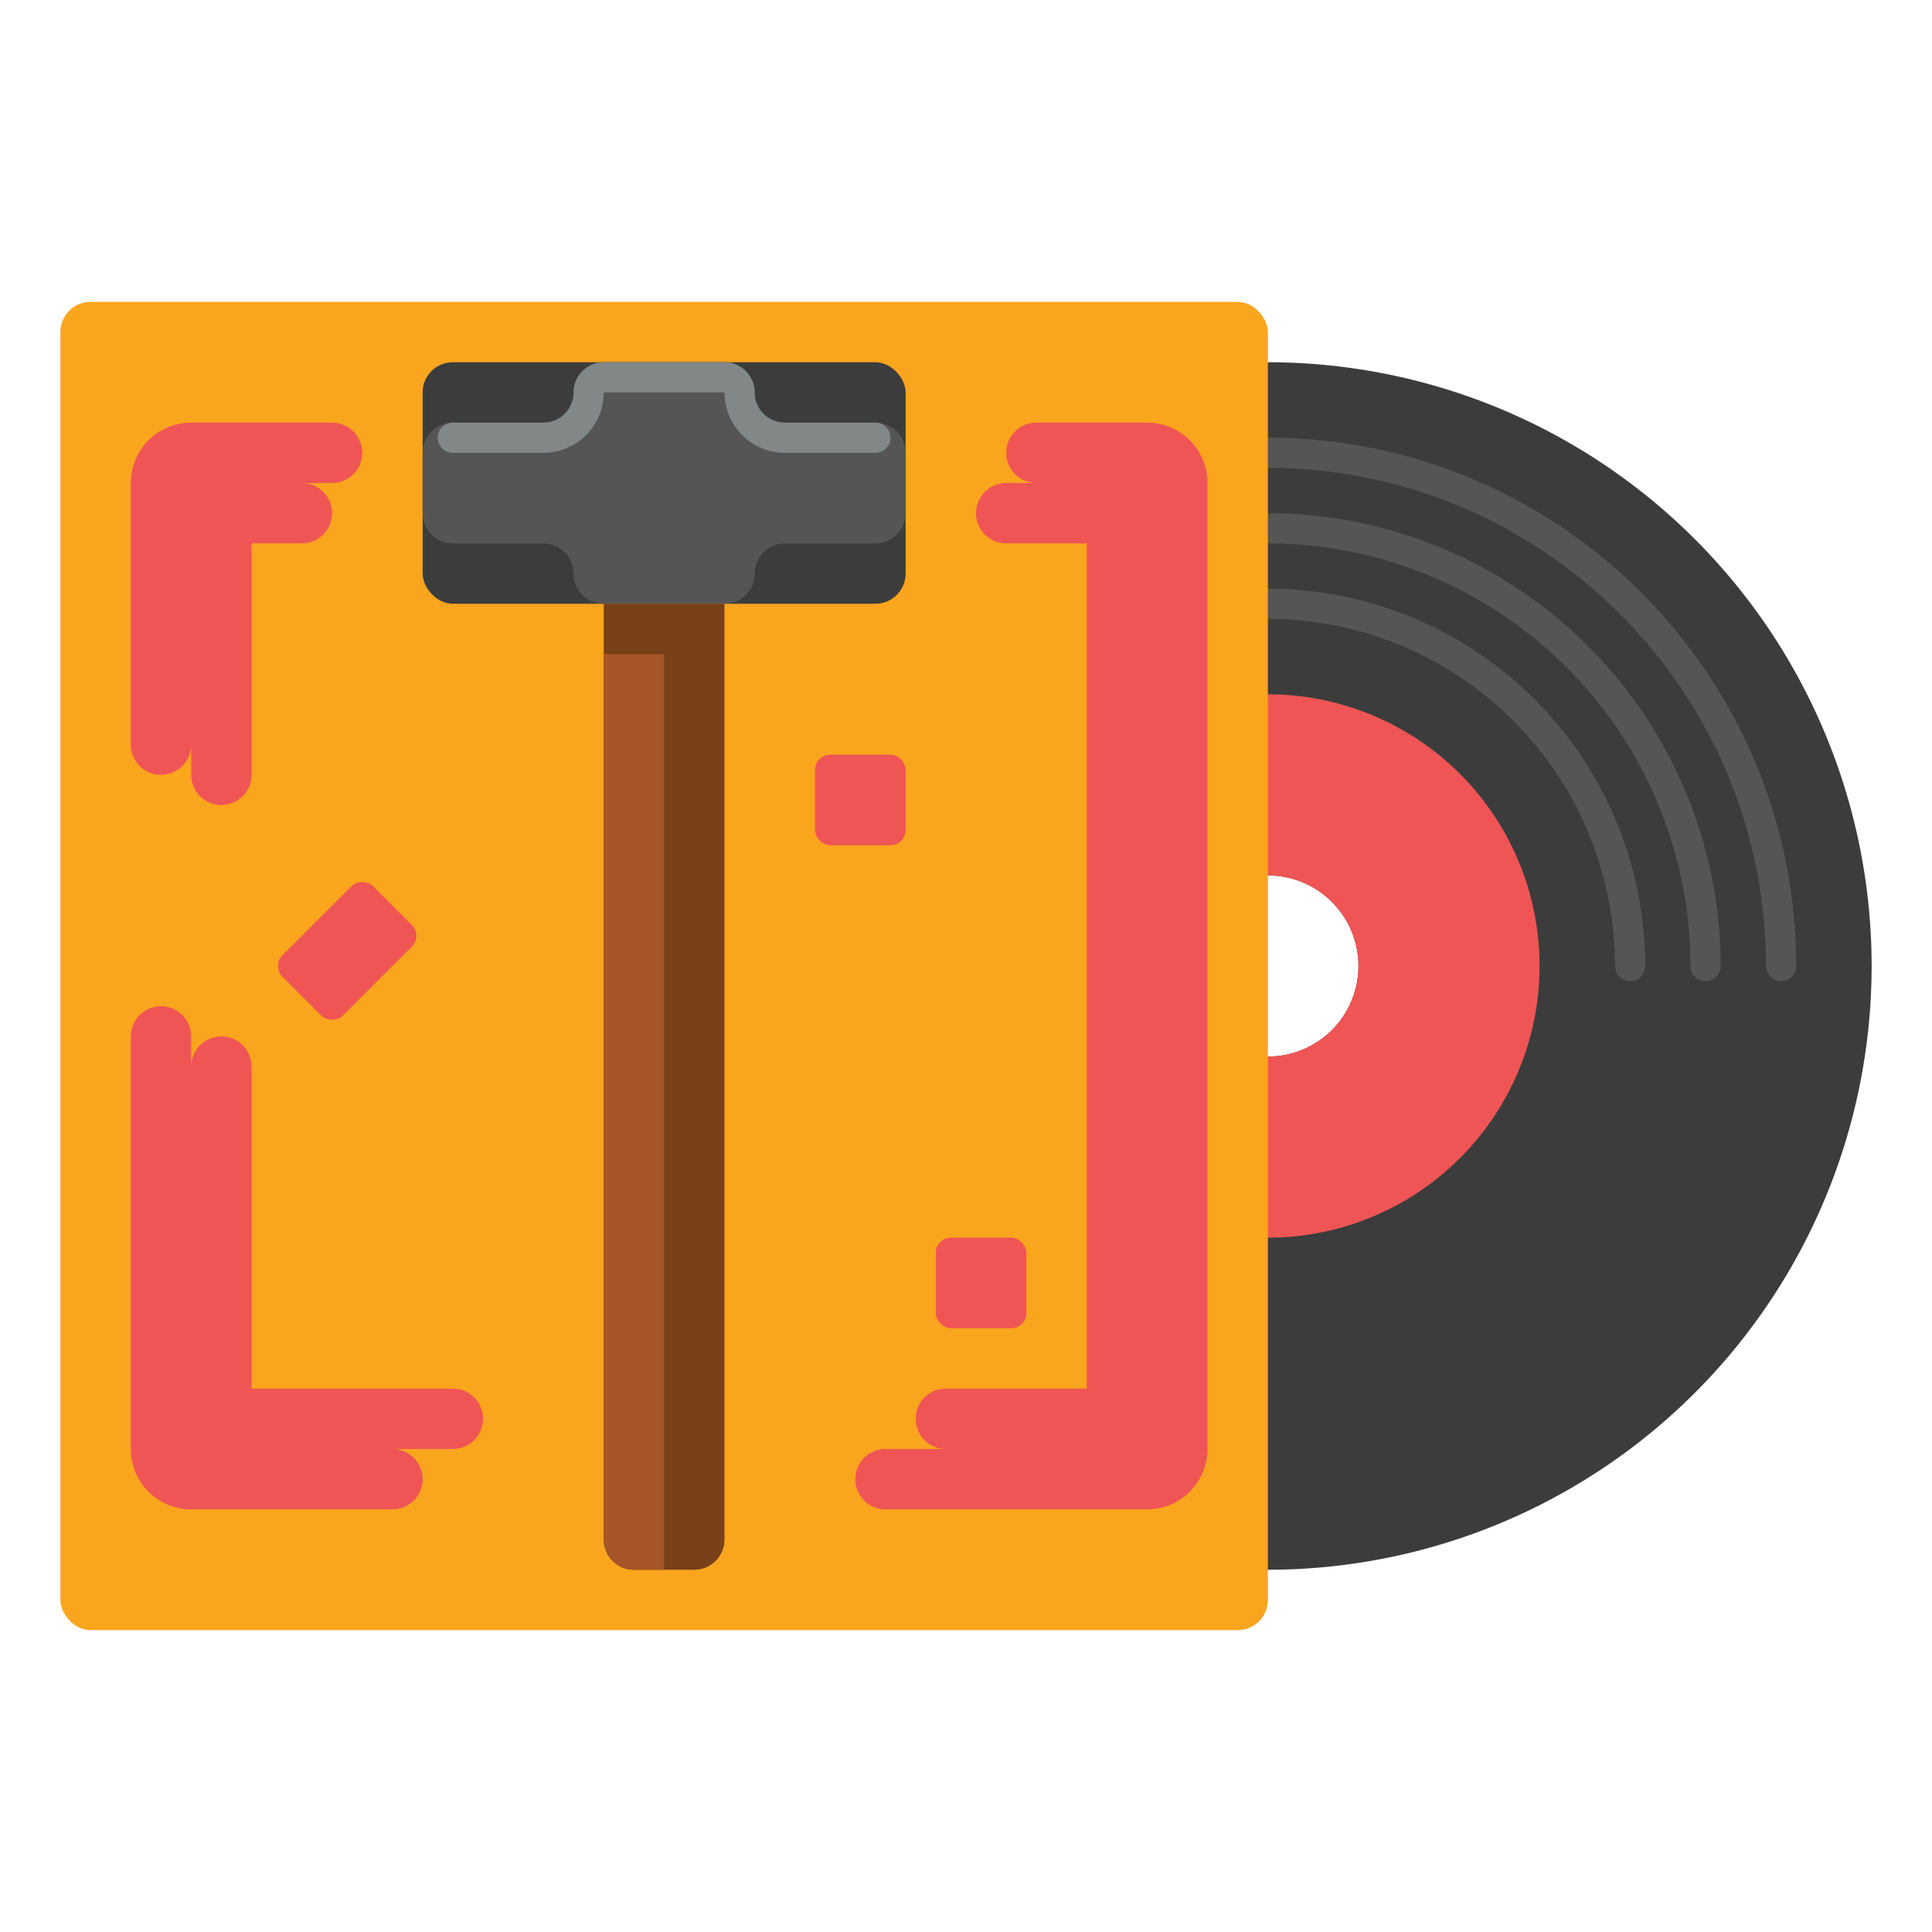 <svg xmlns="http://www.w3.org/2000/svg" viewBox="0 0 512 512"><title>70 Rage Room Icons - Expanded</title><path d="M336,96A160,160,0,1,0,496,256,160,160,0,0,0,336,96Zm0,184a24,24,0,1,1,24-24A24.006,24.006,0,0,1,336,280Z" fill="#3c3c3c"/><path d="M472,260a4,4,0,0,1-4-4c0-72.785-59.215-132-132-132a4,4,0,0,1,0-8c77.2,0,140,62.8,140,140A4,4,0,0,1,472,260Z" fill="#555"/><path d="M452,260a4,4,0,0,1-4-4A112.127,112.127,0,0,0,336,144a4,4,0,0,1,0-8A120.136,120.136,0,0,1,456,256,4,4,0,0,1,452,260Z" fill="#555"/><path d="M432,260a4,4,0,0,1-4-4,92.1,92.1,0,0,0-92-92,4,4,0,0,1,0-8A100.113,100.113,0,0,1,436,256,4,4,0,0,1,432,260Z" fill="#555"/><path d="M336,184a72,72,0,1,0,72,72A71.994,71.994,0,0,0,336,184Zm0,96a24,24,0,1,1,24-24A24.006,24.006,0,0,1,336,280Z" fill="#f05555"/><rect x="16" y="80" width="320" height="352" rx="8" ry="8" fill="#faa51e"/><rect x="112" y="96" width="128" height="64" rx="8" ry="8" fill="#3c3c3c"/><path d="M232,112H208a8,8,0,0,1-8-8h0a8,8,0,0,0-8-8H160a8,8,0,0,0-8,8h0a8,8,0,0,1-8,8H120a8,8,0,0,0-8,8v16a8,8,0,0,0,8,8h24a8,8,0,0,1,8,8h0a8,8,0,0,0,8,8h32a8,8,0,0,0,8-8h0a8,8,0,0,1,8-8h24a8,8,0,0,0,8-8V120A8,8,0,0,0,232,112Z" fill="#555"/><path d="M232,120H208a16.019,16.019,0,0,1-16-16H160a16.019,16.019,0,0,1-16,16H120a4,4,0,0,1,0-8h24a8.009,8.009,0,0,0,8-8,8.009,8.009,0,0,1,8-8h32a8.009,8.009,0,0,1,8,8,8.009,8.009,0,0,0,8,8h24a4,4,0,0,1,0,8Z" fill="#828787"/><path d="M160,160h32a0,0,0,0,1,0,0V408a8,8,0,0,1-8,8H168a8,8,0,0,1-8-8V160A0,0,0,0,1,160,160Z" fill="#784119"/><path d="M160,173.333h16a0,0,0,0,1,0,0V416a0,0,0,0,1,0,0h-8a8,8,0,0,1-8-8V173.333A0,0,0,0,1,160,173.333Z" fill="#a55528"/><path d="M304,112H274.667a8,8,0,0,0,0,16h-8a8,8,0,0,0,0,16H288V368H250.667a8,8,0,0,0,0,16h-16a8,8,0,0,0,0,16H304a16,16,0,0,0,16-16V128A16,16,0,0,0,304,112Z" fill="#f05555"/><path d="M120,368H66.667V288h0v-5.333a8,8,0,0,0-16,0v-8a8,8,0,0,0-16,0V288h0v96a16,16,0,0,0,16,16H104a8,8,0,0,0,0-16h16a8,8,0,0,0,0-16Z" fill="#f05555"/><path d="M42.667,205.333a8,8,0,0,0,8-8v8a8,8,0,0,0,16,0V192h0V144H80a8,8,0,0,0,0-16h8a8,8,0,0,0,0-16H50.667a16,16,0,0,0-16,16v64h0v5.333A8,8,0,0,0,42.667,205.333Z" fill="#f05555"/><rect x="216" y="200" width="24" height="24" rx="4" ry="4" fill="#f05555"/><rect x="248" y="328" width="24" height="24" rx="4" ry="4" fill="#f05555"/><rect x="75.029" y="240.686" width="33.941" height="22.627" rx="4" ry="4" transform="translate(-151.245 138.863) rotate(-45)" fill="#f05555"/></svg>